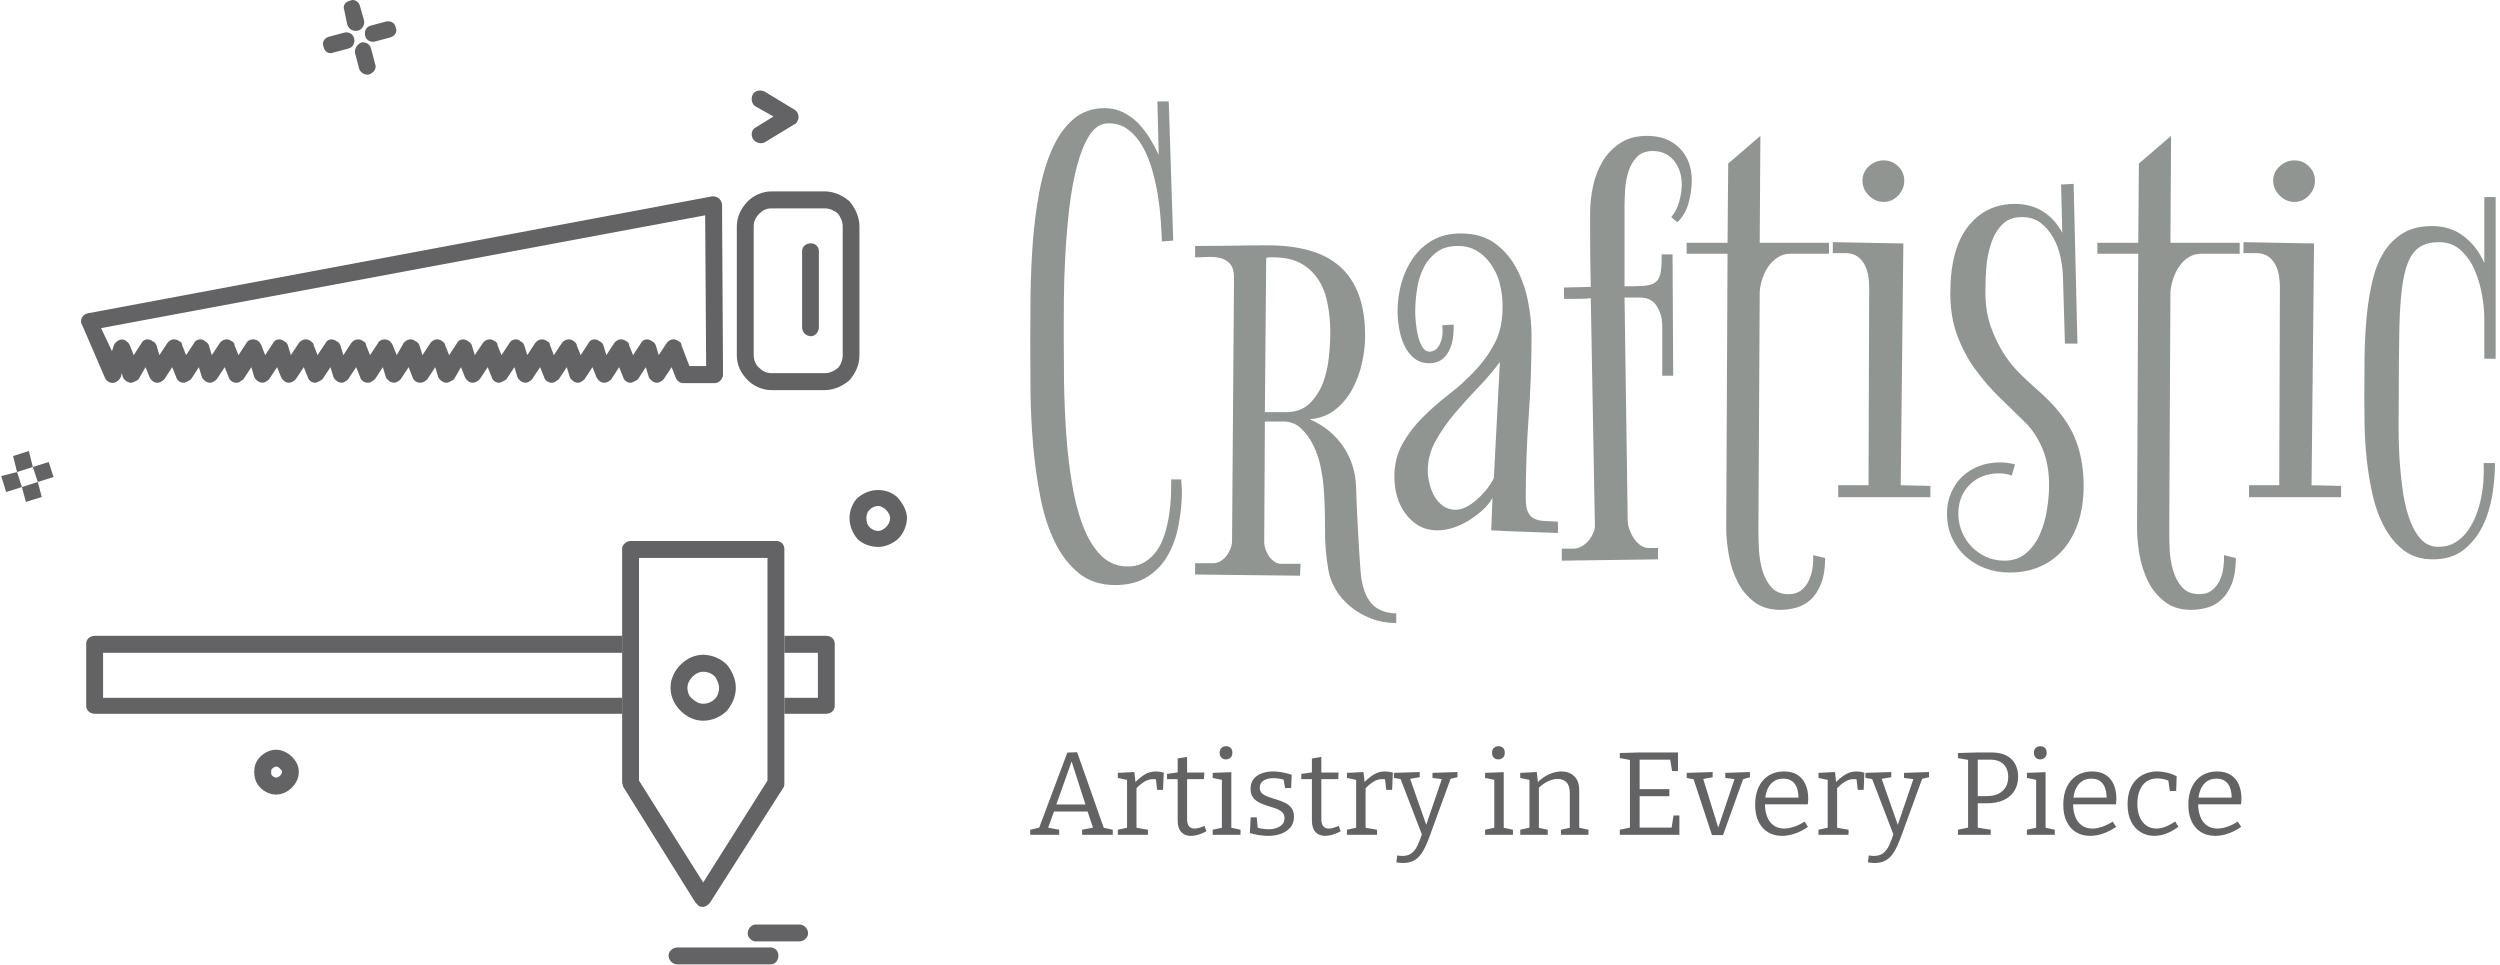 <svg xmlns="http://www.w3.org/2000/svg" version="1.1" xmlns:xlink="http://www.w3.org/1999/xlink" xmlns:svgjs="http://svgjs.dev/svgjs" width="1500" height="579" viewBox="0 0 1500 579"><g transform="matrix(1,0,0,1,-0.909,-0.171)"><svg viewBox="0 0 396 153" data-background-color="#ffffff" preserveAspectRatio="xMidYMid meet" height="579" width="1500" xmlns="http://www.w3.org/2000/svg" xmlns:xlink="http://www.w3.org/1999/xlink"><g id="tight-bounds" transform="matrix(1,0,0,1,0.24,0.045)"><svg viewBox="0 0 395.52 152.91" height="152.91" width="395.52"><g><svg viewBox="0 0 673.182 260.255" height="152.91" width="395.52"><g transform="matrix(1,0,0,1,277.662,27.371)"><svg viewBox="0 0 395.52 205.512" height="205.512" width="395.52"><g id="textblocktransform"><svg viewBox="0 0 395.52 205.512" height="205.512" width="395.52" id="textblock"><g><svg viewBox="0 0 395.52 140.761" height="140.761" width="395.52"><g transform="matrix(1,0,0,1,0,0)"><svg width="395.52" viewBox="1.76 -36.11 111.11 39.55" height="140.761" data-palette-color="#919591"><path d="M13.26-6.59L13.26-6.59Q13.26-5.35 13.02-4.06 12.79-2.78 12.23-1.76 11.67-0.73 10.68-0.09 9.69 0.56 8.2 0.56L8.2 0.56Q6.57 0.56 5.47-0.32 4.37-1.2 3.65-2.65 2.93-4.1 2.55-5.99 2.17-7.89 1.99-9.91 1.81-11.94 1.78-13.98 1.76-16.02 1.76-17.75L1.76-17.75Q1.76-19.43 1.78-21.41 1.81-23.39 1.95-25.38 2.1-27.37 2.44-29.21 2.78-31.05 3.41-32.47 4.03-33.89 5-34.74 5.98-35.6 7.4-35.6L7.4-35.6Q8.18-35.6 8.81-35.28 9.45-34.96 9.94-34.46 10.42-33.96 10.82-33.33 11.21-32.69 11.5-32.06L11.5-32.06 11.4-36.11 12.26-36.11 12.6-25.56 11.74-25.49Q11.72-26.12 11.66-27.04 11.6-27.95 11.44-28.96 11.28-29.96 11-30.93 10.72-31.91 10.28-32.69 9.84-33.47 9.2-33.96 8.57-34.45 7.69-34.45L7.69-34.45Q6.84-34.45 6.26-33.56 5.69-32.67 5.31-31.23 4.93-29.79 4.72-28.02 4.52-26.25 4.42-24.46 4.32-22.68 4.31-21.11 4.3-19.53 4.3-18.51L4.3-18.51Q4.3-16.87 4.32-14.92 4.35-12.96 4.48-11.01 4.61-9.06 4.91-7.23 5.2-5.4 5.74-3.98 6.27-2.56 7.1-1.71 7.93-0.85 9.16-0.85L9.16-0.85Q9.91-0.85 10.46-1.2 11.01-1.54 11.38-2.08 11.74-2.61 11.96-3.32 12.18-4.03 12.29-4.76 12.4-5.49 12.43-6.2 12.45-6.91 12.45-7.45L12.45-7.45 13.21-7.45Q13.21-7.23 13.23-7.01 13.26-6.79 13.26-6.59ZM20.8-1.05L20.8-1.05 22.26-1.05 22.21-0.15 14.26-0.24 14.26-1.1 15.65-1.1Q15.94-1.1 16.21-1.27 16.48-1.44 16.66-1.68 16.84-1.93 16.95-2.22 17.06-2.51 17.06-2.76L17.06-2.76 17.21-22.75Q17.21-23.44 16.93-23.77 16.65-24.1 16.22-24.22 15.79-24.34 15.27-24.32 14.74-24.29 14.26-24.29L14.26-24.29 14.26-25.15Q15.65-25.15 17-25.17 18.36-25.2 19.75-25.2L19.75-25.2Q21.51-25.2 22.89-24.82 24.27-24.44 25.22-23.61 26.17-22.78 26.66-21.47 27.15-20.17 27.15-18.31L27.15-18.31Q27.15-17.33 26.91-16.27 26.68-15.21 26.18-14.29 25.68-13.38 24.89-12.74 24.09-12.11 22.95-12.01L22.95-12.01Q24.53-11.33 25.46-9.99 26.39-8.64 26.46-6.96L26.46-6.96Q26.51-5.35 26.6-3.75 26.68-2.15 26.8-0.56L26.8-0.56Q26.85 0.15 27.01 0.73 27.17 1.32 27.48 1.76 27.78 2.2 28.28 2.44 28.78 2.69 29.51 2.71L29.51 2.71 29.51 3.44Q28.49 3.44 27.61 3.1 26.73 2.76 26.05 2.2 25.36 1.64 24.92 0.9 24.48 0.17 24.36-0.61L24.36-0.61Q24.09-2.15 24.11-3.74 24.12-5.32 24-6.91L24-6.91Q23.95-7.54 23.78-8.39 23.61-9.23 23.24-10 22.87-10.77 22.31-11.3 21.75-11.84 20.97-11.84L20.97-11.84 19.55-11.84 19.5-2.71Q19.5-2.44 19.6-2.15 19.7-1.86 19.87-1.61 20.04-1.37 20.29-1.21 20.53-1.05 20.8-1.05ZM19.55-12.55L21.12-12.55Q22.24-12.55 22.91-13.18 23.58-13.82 23.94-14.73 24.29-15.65 24.4-16.7 24.51-17.75 24.51-18.6L24.51-18.6Q24.51-19.7 24.31-20.74 24.12-21.78 23.63-22.56 23.14-23.34 22.3-23.82 21.46-24.29 20.16-24.29L20.16-24.29Q20.02-24.29 19.89-24.29 19.77-24.29 19.65-24.24L19.65-24.24 19.55-12.55ZM36.71-3.59L36.81-6.05Q36.52-5.54 36.03-5.1 35.54-4.66 34.98-4.32 34.42-3.98 33.81-3.78 33.2-3.59 32.66-3.59L32.66-3.59Q31.83-3.59 31.22-3.94 30.61-4.3 30.2-4.87 29.78-5.44 29.57-6.16 29.37-6.88 29.37-7.64L29.37-7.64Q29.37-9.06 29.98-10.14 30.59-11.23 31.49-12.13 32.39-13.04 33.47-13.87 34.54-14.7 35.44-15.65 36.35-16.6 36.96-17.75 37.57-18.9 37.57-20.46L37.57-20.46Q37.59-21.22 37.42-22.05 37.25-22.88 36.82-23.57 36.4-24.27 35.74-24.71 35.08-25.15 34.17-25.15L34.17-25.15Q33.2-25.15 32.58-24.68 31.95-24.22 31.59-23.5 31.22-22.78 31.09-21.89 30.95-21 30.95-20.14L30.95-20.14Q30.95-19.8 31-19.29 31.05-18.77 31.17-18.3 31.29-17.82 31.5-17.48 31.71-17.14 32.03-17.14L32.03-17.14Q32.37-17.14 32.58-17.36 32.78-17.58 32.89-17.88 33-18.19 33.02-18.53 33.03-18.87 33-19.14L33-19.14 33.86-19.19Q33.88-18.63 33.8-18.1 33.71-17.58 33.49-17.16 33.27-16.75 32.91-16.5 32.54-16.26 32.03-16.26L32.03-16.26Q31.32-16.26 30.84-16.66 30.37-17.07 30.1-17.66 29.83-18.26 29.72-18.95 29.61-19.63 29.61-20.19L29.61-20.19Q29.61-21.29 29.9-22.34 30.2-23.39 30.78-24.23 31.37-25.07 32.27-25.59 33.17-26.1 34.42-26.1L34.42-26.1Q35.98-26.1 37.01-25.34 38.03-24.58 38.64-23.43 39.25-22.27 39.51-20.91 39.77-19.56 39.77-18.36L39.77-18.36Q39.77-15.26 39.55-12.19 39.33-9.13 39.33-6.01L39.33-6.01Q39.33-5.32 39.5-4.97 39.67-4.61 39.99-4.47 40.3-4.32 40.75-4.3 41.21-4.27 41.77-4.25L41.77-4.25 41.77-3.39Q40.47-3.44 39.22-3.48 37.96-3.52 36.71-3.59L36.71-3.59ZM34-5.15L34-5.15Q34.35-5.15 34.75-5.33 35.15-5.52 35.54-5.85 35.93-6.18 36.29-6.6 36.64-7.03 36.91-7.54L36.91-7.54 37.37-16.36Q36.66-15.38 35.72-14.42 34.79-13.45 33.94-12.45 33.1-11.45 32.5-10.38 31.9-9.3 31.9-8.11L31.9-8.11Q31.9-7.67 32.03-7.14 32.15-6.62 32.4-6.18 32.66-5.74 33.06-5.44 33.47-5.15 34-5.15ZM42.23-21.14L42.23-21.14 42.23-22 44.26-22.05Q44.23-23.39 44.22-24.3 44.21-25.22 44.21-25.84 44.21-26.46 44.21-26.88 44.21-27.29 44.21-27.66L44.21-27.66Q44.21-28.64 44.43-29.68 44.65-30.71 45.16-31.57 45.67-32.42 46.5-32.96 47.33-33.5 48.53-33.5L48.53-33.5Q50.07-33.5 50.99-32.57 51.92-31.64 51.92-30.1L51.92-30.1Q51.92-29.74 51.86-29.3 51.8-28.86 51.68-28.42 51.56-27.98 51.34-27.6 51.12-27.22 50.82-26.95L50.82-26.95 50.36-27.34Q50.77-27.81 50.97-28.53 51.16-29.25 51.16-29.81L51.16-29.81Q51.16-30.32 51.02-30.77 50.87-31.23 50.6-31.58 50.33-31.93 49.92-32.14 49.5-32.35 48.97-32.35L48.97-32.35Q48.19-32.35 47.76-31.9 47.33-31.45 47.12-30.81 46.92-30.18 46.87-29.46 46.82-28.74 46.82-28.2L46.82-28.2 46.82-22.09 46.87-22.09Q47.75-22.09 48.3-22.13 48.85-22.17 49.15-22.39 49.46-22.61 49.55-23.1 49.65-23.58 49.63-24.51L49.63-24.51 50.46-24.51 50.51-15.31 49.68-15.31 49.68-19.09Q49.68-19.92 49.27-20.58 48.87-21.24 47.97-21.24L47.97-21.24 46.82-21.24 47.06-4.35Q47.06-4.05 47.18-3.69 47.31-3.32 47.51-3 47.72-2.69 48.01-2.47 48.31-2.25 48.67-2.25L48.67-2.25 49.36-2.25 49.36-1.39 42.06-1.29 42.06-2.2 42.91-2.2Q43.25-2.2 43.56-2.37 43.86-2.54 44.1-2.82 44.33-3.1 44.46-3.43 44.6-3.76 44.57-4.05L44.57-4.05 44.26-21.19Q43.82-21.14 43.3-21.14 42.79-21.14 42.23-21.14ZM57.12-33.5L57.07-25.39 62.32-25.39 62.32-24.56 59.37-24.56Q58.85-24.56 58.43-24.28 58-24 57.7-23.56 57.41-23.12 57.25-22.61 57.09-22.09 57.07-21.66L57.07-21.66 56.97-3.59Q56.97-2.98 57.01-2.15 57.05-1.32 57.27-0.56 57.49 0.2 57.95 0.72 58.41 1.25 59.27 1.25L59.27 1.25Q59.85 1.25 60.22 0.95 60.59 0.66 60.79 0.22 61-0.22 61.07-0.73 61.15-1.25 61.12-1.71L61.12-1.71 62.03-1.49Q62.03-0.32 61.72 0.45 61.42 1.22 60.94 1.66 60.46 2.1 59.85 2.27 59.24 2.44 58.63 2.44L58.63 2.44Q57.44 2.44 56.64 1.83 55.85 1.22 55.39 0.31 54.92-0.61 54.73-1.71 54.53-2.81 54.53-3.76L54.53-3.76 54.63-24.56 51.53-24.56 51.53-25.39 54.63-25.39 54.68-31.4 57.12-33.5ZM68.03-30.1L68.03-30.1Q68.03-29.47 67.57-28.98 67.1-28.49 66.47-28.49L66.47-28.49Q65.83-28.49 65.34-28.98 64.86-29.47 64.86-30.1L64.86-30.1Q64.86-30.74 65.34-31.19 65.83-31.64 66.47-31.64L66.47-31.64Q67.1-31.64 67.57-31.19 68.03-30.74 68.03-30.1ZM67.76-7.01L70.01-6.96 70.01-6.1 63.02-6.1 63.02-7.01 65.32-7.01 65.37-22Q65.37-22.44 65.3-22.89 65.22-23.34 65.03-23.72 64.83-24.1 64.5-24.34 64.17-24.58 63.66-24.61L63.66-24.61 62.61-24.61 62.61-25.44 67.96-25.34 67.76-7.01ZM80.87-29.86L81.16-17.75 80.21-17.75 80.06-22.85Q80.04-23.54 79.87-24.33 79.7-25.12 79.32-25.79 78.94-26.46 78.37-26.9 77.79-27.34 76.96-27.34L76.96-27.34Q76.01-27.34 75.46-26.78 74.91-26.22 74.62-25.37 74.33-24.51 74.25-23.52 74.18-22.53 74.18-21.7L74.18-21.7Q74.18-20.21 74.58-19.06 74.99-17.9 75.58-16.98 76.18-16.06 76.88-15.39 77.57-14.72 78.16-14.21L78.16-14.21Q79.11-13.38 79.78-12.55 80.45-11.72 80.86-10.84 81.26-9.96 81.44-9 81.63-8.03 81.63-6.96L81.63-6.96Q81.63-5.49 81.25-4.28 80.87-3.08 80.15-2.21 79.43-1.34 78.39-0.87 77.35-0.39 76.01-0.39L76.01-0.39Q75.03-0.39 74.18-0.71 73.32-1.03 72.68-1.61 72.03-2.2 71.65-3.02 71.27-3.83 71.27-4.86L71.27-4.86Q71.27-5.71 71.58-6.43 71.88-7.15 72.43-7.67 72.98-8.18 73.7-8.46 74.42-8.74 75.28-8.74L75.28-8.74Q75.86-8.74 76.43-8.59L76.43-8.59 76.18-7.74Q75.94-7.84 75.69-7.87 75.45-7.91 75.23-7.91L75.23-7.91Q73.86-7.91 73-7.06 72.13-6.2 72.13-4.86L72.13-4.86Q72.13-4.13 72.4-3.48 72.67-2.83 73.14-2.34 73.62-1.86 74.25-1.57 74.89-1.29 75.62-1.29L75.62-1.29Q76.62-1.29 77.28-1.87 77.94-2.44 78.32-3.31 78.7-4.17 78.85-5.16 79.01-6.15 79.01-7.01L79.01-7.01Q79.01-8.62 78.49-9.83 77.96-11.04 77.18-11.79L77.18-11.79Q76.21-12.74 75.19-13.73 74.18-14.72 73.36-15.87 72.54-17.02 72.03-18.41 71.52-19.8 71.52-21.56L71.52-21.56Q71.52-24.9 72.86-26.62 74.2-28.34 76.43-28.34L76.43-28.34Q77.62-28.34 78.54-27.77 79.45-27.2 80.01-26.15L80.01-26.15 79.92-29.81 80.87-29.86ZM88.26-33.5L88.21-25.39 93.46-25.39 93.46-24.56 90.51-24.56Q90-24.56 89.57-24.28 89.14-24 88.85-23.56 88.56-23.12 88.4-22.61 88.24-22.09 88.21-21.66L88.21-21.66 88.12-3.59Q88.12-2.98 88.15-2.15 88.19-1.32 88.41-0.56 88.63 0.2 89.09 0.72 89.56 1.25 90.41 1.25L90.41 1.25Q91 1.25 91.36 0.95 91.73 0.66 91.94 0.22 92.15-0.22 92.22-0.73 92.29-1.25 92.27-1.71L92.27-1.71 93.17-1.49Q93.17-0.32 92.87 0.45 92.56 1.22 92.08 1.66 91.61 2.1 91 2.27 90.39 2.44 89.78 2.44L89.78 2.44Q88.58 2.44 87.79 1.83 86.99 1.22 86.53 0.31 86.07-0.61 85.87-1.71 85.68-2.81 85.68-3.76L85.68-3.76 85.77-24.56 82.67-24.56 82.67-25.39 85.77-25.39 85.82-31.4 88.26-33.5ZM99.17-30.1L99.17-30.1Q99.17-29.47 98.71-28.98 98.25-28.49 97.61-28.49L97.61-28.49Q96.98-28.49 96.49-28.98 96-29.47 96-30.1L96-30.1Q96-30.74 96.49-31.19 96.98-31.64 97.61-31.64L97.61-31.64Q98.25-31.64 98.71-31.19 99.17-30.74 99.17-30.1ZM98.91-7.01L101.15-6.96 101.15-6.1 94.17-6.1 94.17-7.01 96.46-7.01 96.51-22Q96.51-22.44 96.44-22.89 96.37-23.34 96.17-23.72 95.98-24.1 95.65-24.34 95.32-24.58 94.8-24.61L94.8-24.61 93.75-24.61 93.75-25.44 99.1-25.34 98.91-7.01ZM112.87-28.86L112.87-16.6 112.01-16.6 112.01-19.65Q112.01-20.41 111.84-21.41 111.67-22.41 111.28-23.32 110.89-24.22 110.22-24.83 109.55-25.44 108.57-25.44L108.57-25.44Q107.42-25.44 106.8-24.82 106.18-24.19 105.9-22.77 105.62-21.34 105.57-18.98 105.52-16.63 105.52-13.16L105.52-13.16Q105.52-12.6 105.51-11.58 105.5-10.57 105.56-9.38 105.62-8.18 105.78-6.93 105.93-5.69 106.26-4.66 106.59-3.64 107.14-2.99 107.69-2.34 108.52-2.34L108.52-2.34Q109.25-2.34 109.8-2.67 110.35-3 110.74-3.54 111.13-4.08 111.39-4.75 111.65-5.42 111.78-6.13 111.92-6.84 111.95-7.51 111.99-8.18 111.96-8.69L111.96-8.69 112.82-8.69Q112.82-7.52 112.61-6.24 112.4-4.96 111.87-3.88 111.33-2.81 110.43-2.1 109.52-1.39 108.11-1.39L108.11-1.39Q106.81-1.39 105.92-2.06 105.03-2.73 104.45-3.81 103.86-4.88 103.55-6.23 103.25-7.57 103.1-8.91 102.96-10.25 102.93-11.47 102.91-12.7 102.91-13.5L102.91-13.5Q102.91-15.19 102.93-16.82 102.96-18.46 103.1-19.91 103.25-21.36 103.55-22.61 103.86-23.85 104.43-24.74 105.01-25.63 105.89-26.15 106.76-26.66 108.06-26.66L108.06-26.66Q109.45-26.66 110.46-25.88 111.48-25.1 112.01-23.85L112.01-23.85 112.01-28.86 112.87-28.86Z" opacity="1" transform="matrix(1,0,0,1,0,0)" fill="#919591" class="wordmark-text-0" data-fill-palette-color="primary" id="text-0"></path></svg></g></svg></g><g transform="matrix(1,0,0,1,0,173.991)"><svg viewBox="0 0 326.897 31.521" height="31.521" width="326.897"><g transform="matrix(1,0,0,1,0,0)"><svg width="326.897" viewBox="0.2 -37.55 513.3 49.5" height="31.521" data-palette-color="#636365"><path d="M20.1-35L31.65-2.2 30.5-3.2 35.2-2.15 35.2 0 22.2 0 22.2-2.15 27.4-3.15 27-2.45 24.35-10.45 25.1-9.85 9.8-9.85 10.5-10.45 7.65-2.55 7.4-3.1 12.5-2.15 12.5 0 0.2 0 0.2-2.15 4.8-3.2 3.75-2.3 15.95-34.85 20.1-35ZM18.25-32.45L11.05-12.2 10.65-12.85 24.3-12.85 23.85-12.15 17.3-32.5 18.25-32.45ZM50.1 0L37.35 0 37.35-2.15 41.75-3.1 41.25-2.35 41.25-23.9 41.8-23.15 37.35-24.1 37.35-26.25 44.35-26.6 44.9-21.7 44.35-21.9Q46.6-24.25 48.75-25.55 50.9-26.85 53.45-26.85L53.45-26.85Q55.05-26.85 56.8-26.35L56.8-26.35 56.5-19.05 54-19.05 53.4-24.3 53.85-23.4Q53.5-23.5 53.1-23.55 52.7-23.6 52.3-23.6L52.3-23.6Q50.3-23.6 48.42-22.4 46.55-21.2 44.85-19.3L44.85-19.3 45.25-20.5 45.25-2.35 44.65-3.1 50.1-2.15 50.1 0ZM68.3 0.45L68.3 0.45Q65.7 0.45 64.2-1.18 62.7-2.8 62.7-6.1L62.7-6.1 62.7-24.25 63.35-23.6 58.2-23.6 58.2-25.8 63.4-26.55 62.7-25.75 62.7-32.35 66.7-33 66.7-25.75 66.15-26.4 74-26.4 73.85-23.6 66.15-23.6 66.7-24.25 66.7-6.65Q66.7-4.55 67.52-3.6 68.35-2.65 69.85-2.65L69.85-2.65Q70.75-2.65 71.8-2.95 72.85-3.25 74.05-3.8L74.05-3.8 74.9-1.5Q71.35 0.45 68.3 0.45ZM85.44-26.55L85.44-2.55 84.99-3.1 89.34-2.15 89.34 0 77.54 0 77.54-2.15 81.89-3.1 81.44-2.55 81.44-23.65 81.84-23.2 77.54-24.1 77.54-26.25 85.44-26.55ZM83.14-31.95L83.14-31.95Q81.99-31.95 81.24-32.7 80.49-33.45 80.49-34.75L80.49-34.75Q80.49-36.1 81.27-36.83 82.04-37.55 83.19-37.55L83.19-37.55Q84.39-37.55 85.14-36.85 85.89-36.15 85.89-34.75L85.89-34.75Q85.89-33.4 85.09-32.68 84.29-31.95 83.14-31.95ZM97.49-20L97.49-20Q97.49-18.4 98.54-17.5 99.59-16.6 101.24-16.03 102.89-15.45 104.74-14.9 106.59-14.35 108.24-13.55 109.89-12.75 110.94-11.35 111.99-9.95 111.99-7.65L111.99-7.65Q111.99-5 110.54-3.2 109.09-1.4 106.62-0.48 104.14 0.45 101.09 0.45L101.09 0.45Q99.24 0.45 97.29 0.15 95.34-0.15 93.29-0.7L93.29-0.7 93.64-7.4 96.19-7.4 96.69-2.5 96.24-3.05Q97.39-2.75 98.74-2.55 100.09-2.35 101.24-2.35L101.24-2.35Q103.04-2.35 104.57-2.88 106.09-3.4 107.04-4.42 107.99-5.45 107.99-7L107.99-7Q107.99-8.65 106.97-9.6 105.94-10.55 104.29-11.15 102.64-11.75 100.82-12.28 98.99-12.8 97.34-13.63 95.69-14.45 94.64-15.8 93.59-17.15 93.59-19.5L93.59-19.5Q93.59-22.05 94.92-23.68 96.24-25.3 98.42-26.08 100.59-26.85 103.09-26.85L103.09-26.85Q104.79-26.85 106.84-26.5 108.89-26.15 111.04-25.45L111.04-25.45 110.79-19.8 108.24-19.8 107.49-23.95 108.09-23.25Q105.49-24 103.19-24L103.19-24Q100.74-24 99.12-22.98 97.49-21.95 97.49-20ZM125.19 0.45L125.19 0.45Q122.59 0.45 121.09-1.18 119.59-2.8 119.59-6.1L119.59-6.1 119.59-24.25 120.24-23.6 115.09-23.6 115.09-25.8 120.29-26.55 119.59-25.75 119.59-32.35 123.59-33 123.59-25.75 123.04-26.4 130.89-26.4 130.74-23.6 123.04-23.6 123.59-24.25 123.59-6.65Q123.59-4.55 124.41-3.6 125.24-2.65 126.74-2.65L126.74-2.65Q127.64-2.65 128.69-2.95 129.74-3.25 130.94-3.8L130.94-3.8 131.79-1.5Q128.24 0.45 125.19 0.45ZM147.19 0L134.44 0 134.44-2.15 138.84-3.1 138.34-2.35 138.34-23.9 138.89-23.15 134.44-24.1 134.44-26.25 141.44-26.6 141.99-21.7 141.44-21.9Q143.69-24.25 145.84-25.55 147.99-26.85 150.54-26.85L150.54-26.85Q152.14-26.85 153.89-26.35L153.89-26.35 153.59-19.05 151.09-19.05 150.49-24.3 150.94-23.4Q150.59-23.5 150.19-23.55 149.79-23.6 149.39-23.6L149.39-23.6Q147.39-23.6 145.51-22.4 143.64-21.2 141.94-19.3L141.94-19.3 142.34-20.5 142.34-2.35 141.74-3.1 147.19-2.15 147.19 0ZM155.38 11.7L155.38 11.7 155.73 8.75Q156.33 8.85 156.86 8.9 157.38 8.95 157.83 8.95L157.83 8.95Q160.28 8.95 161.81 7.83 163.33 6.7 164.38 4.45 165.43 2.2 166.53-1.15L166.53-1.15 166.38 0.35 157.03-24 157.58-23.55 154.33-24.1 154.33-26.25 165.28-26.6 165.28-24.4 160.78-23.65 161.08-24.1 168.53-2.85 167.63-3.05 174.78-24 175.08-23.55 170.68-24.1 170.68-26.25 181.28-26.6 181.28-24.4 177.78-23.6 178.48-24.05 169.68 0.1Q168.78 2.6 167.81 4.75 166.83 6.9 165.58 8.53 164.33 10.15 162.53 11.05 160.73 11.95 158.18 11.95L158.18 11.95Q157.03 11.95 155.38 11.7ZM200.88-26.55L200.88-2.55 200.43-3.1 204.78-2.15 204.78 0 192.98 0 192.98-2.15 197.33-3.1 196.88-2.55 196.88-23.65 197.28-23.2 192.98-24.1 192.98-26.25 200.88-26.55ZM198.58-31.95L198.58-31.95Q197.43-31.95 196.68-32.7 195.93-33.45 195.93-34.75L195.93-34.75Q195.93-36.1 196.7-36.83 197.48-37.55 198.63-37.55L198.63-37.55Q199.83-37.55 200.58-36.85 201.33-36.15 201.33-34.75L201.33-34.75Q201.33-33.4 200.53-32.68 199.73-31.95 198.58-31.95ZM219.53 0L207.88 0 207.88-2.15 212.38-3.15 211.78-2.4 211.78-23.9 212.38-23.15 207.88-24.1 207.88-26.25 214.88-26.6 215.43-21.7 214.88-21.9Q217.38-24.45 220.1-25.65 222.83-26.85 225.28-26.85L225.28-26.85Q228.58-26.85 230.75-24.83 232.93-22.8 232.88-18.55L232.88-18.55 232.88-2.4 232.38-3.1 236.78-2.15 236.78 0 225.13 0 225.13-2.15 229.48-3.1 228.88-2.35 228.88-17.7Q228.88-20.8 227.48-22.25 226.08-23.7 223.73-23.7L223.73-23.7Q221.88-23.7 219.7-22.7 217.53-21.7 215.43-19.6L215.43-19.6 215.78-20.4 215.78-2.35 215.28-3.05 219.53-2.15 219.53 0ZM271.92-2.3L272.82-8.2 275.32-8.2 275.32 0 250.07 0 250.07-2.15 255.02-3.2 254.37-2.3 254.37-32.5 255.02-31.6 250.07-32.5 250.07-34.65 258.42-34.9 274.72-34.9 274.72-27 272.22-27 271.32-32.5 272.17-31.85 257.72-31.85 258.47-32.6 258.47-18.6 257.72-19.35 271.07-19.35 271.07-16.35 257.72-16.35 258.47-17.2 258.47-2.3 257.72-3.05 272.82-3.05 271.92-2.3ZM294.77-24.1L294.77-26.25 305.22-26.6 305.22-24.4 301.82-23.4 302.52-24.15 293.82 0.1 289.12 0.1 281.17-24.05 281.87-23.4 278.42-24.1 278.42-26.25 289.42-26.6 289.42-24.4 284.87-23.55 285.27-24.15 291.97-2.45 291.57-2.45 298.82-24 299.12-23.55 294.77-24.1ZM318.82 0.45L318.82 0.45Q315.47 0.45 312.89-1.07 310.32-2.6 308.87-5.55 307.42-8.5 307.42-12.75L307.42-12.75Q307.42-17.1 308.92-20.25 310.42-23.4 313.17-25.13 315.92-26.85 319.62-26.85L319.62-26.85Q323.12-26.85 325.39-25.38 327.67-23.9 328.79-21.3 329.92-18.7 329.92-15.35L329.92-15.35Q329.92-14.8 329.87-14.25 329.82-13.7 329.72-12.9L329.72-12.9 310.47-12.9 310.47-15.75 326.22-15.75 325.77-15.45Q325.82-17.7 325.22-19.6 324.62-21.5 323.17-22.65 321.72-23.8 319.32-23.8L319.32-23.8Q316.77-23.8 315.02-22.45 313.27-21.1 312.42-18.75 311.57-16.4 311.57-13.3L311.57-13.3Q311.57-10 312.52-7.63 313.47-5.25 315.29-3.95 317.12-2.65 319.77-2.65L319.77-2.65Q321.62-2.65 323.82-3.38 326.02-4.1 328.37-5.6L328.37-5.6 329.82-3.35Q327.02-1.45 324.22-0.5 321.42 0.45 318.82 0.45ZM347.01 0L334.26 0 334.26-2.15 338.66-3.1 338.16-2.35 338.16-23.9 338.71-23.15 334.26-24.1 334.26-26.25 341.26-26.6 341.81-21.7 341.26-21.9Q343.51-24.25 345.66-25.55 347.81-26.85 350.36-26.85L350.36-26.85Q351.96-26.85 353.71-26.35L353.71-26.35 353.41-19.05 350.91-19.05 350.31-24.3 350.76-23.4Q350.41-23.5 350.01-23.55 349.61-23.6 349.21-23.6L349.21-23.6Q347.21-23.6 345.34-22.4 343.46-21.2 341.76-19.3L341.76-19.3 342.16-20.5 342.16-2.35 341.56-3.1 347.01-2.15 347.01 0ZM355.21 11.7L355.21 11.7 355.56 8.75Q356.16 8.85 356.69 8.9 357.21 8.95 357.66 8.95L357.66 8.95Q360.11 8.95 361.64 7.83 363.16 6.7 364.21 4.45 365.26 2.2 366.36-1.15L366.36-1.15 366.21 0.35 356.86-24 357.41-23.55 354.16-24.1 354.16-26.25 365.11-26.6 365.11-24.4 360.61-23.65 360.91-24.1 368.36-2.85 367.46-3.05 374.61-24 374.91-23.55 370.51-24.1 370.51-26.25 381.11-26.6 381.11-24.4 377.61-23.6 378.31-24.05 369.51 0.1Q368.61 2.6 367.64 4.75 366.66 6.9 365.41 8.53 364.16 10.15 362.36 11.05 360.56 11.95 358.01 11.95L358.01 11.95Q356.86 11.95 355.21 11.7ZM405.51-13.35L405.51-13.35 400.86-13.35 401.76-14.1 401.76-2.3 401.06-3.15 407.26-2.15 407.26 0 393.36 0 393.36-2.15 398.41-3.2 397.66-2.3 397.66-32.55 398.51-31.6 393.36-32.5 393.36-34.65 401.86-34.9 407.51-34.9Q411.36-34.9 413.86-33.6 416.36-32.3 417.61-30 418.86-27.7 418.86-24.65L418.86-24.65Q418.86-21.3 417.36-18.75 415.86-16.2 412.88-14.78 409.91-13.35 405.51-13.35ZM406.91-31.85L406.91-31.85 401.01-31.85 401.76-32.6 401.76-15.65 400.86-16.4 405.51-16.4Q409.91-16.4 412.28-18.6 414.66-20.8 414.66-24.55L414.66-24.55Q414.66-27.95 412.68-29.9 410.71-31.85 406.91-31.85ZM430.5-26.55L430.5-2.55 430.05-3.1 434.4-2.15 434.4 0 422.6 0 422.6-2.15 426.95-3.1 426.5-2.55 426.5-23.65 426.9-23.2 422.6-24.1 422.6-26.25 430.5-26.55ZM428.2-31.95L428.2-31.95Q427.05-31.95 426.3-32.7 425.55-33.45 425.55-34.75L425.55-34.75Q425.55-36.1 426.33-36.83 427.1-37.55 428.25-37.55L428.25-37.55Q429.45-37.55 430.2-36.85 430.95-36.15 430.95-34.75L430.95-34.75Q430.95-33.4 430.15-32.68 429.35-31.95 428.2-31.95ZM449.4 0.45L449.4 0.45Q446.05 0.45 443.48-1.07 440.9-2.6 439.45-5.55 438-8.5 438-12.75L438-12.75Q438-17.1 439.5-20.25 441-23.4 443.75-25.13 446.5-26.85 450.2-26.85L450.2-26.85Q453.7-26.85 455.98-25.38 458.25-23.9 459.38-21.3 460.5-18.7 460.5-15.35L460.5-15.35Q460.5-14.8 460.45-14.25 460.4-13.7 460.3-12.9L460.3-12.9 441.05-12.9 441.05-15.75 456.8-15.75 456.35-15.45Q456.4-17.7 455.8-19.6 455.2-21.5 453.75-22.65 452.3-23.8 449.9-23.8L449.9-23.8Q447.35-23.8 445.6-22.45 443.85-21.1 443-18.75 442.15-16.4 442.15-13.3L442.15-13.3Q442.15-10 443.1-7.63 444.05-5.25 445.88-3.95 447.7-2.65 450.35-2.65L450.35-2.65Q452.2-2.65 454.4-3.38 456.6-4.1 458.95-5.6L458.95-5.6 460.4-3.35Q457.6-1.45 454.8-0.5 452 0.45 449.4 0.45ZM476.55 0.45L476.55 0.45Q473.35 0.45 470.77-1.13 468.2-2.7 466.72-5.7 465.25-8.7 465.25-12.9L465.25-12.9Q465.25-16.55 466.27-19.18 467.3-21.8 469.05-23.5 470.8-25.2 473.07-26.03 475.35-26.85 477.8-26.85L477.8-26.85Q479.8-26.85 482.07-26.3 484.35-25.75 486.05-24.8L486.05-24.8 485.85-18.55 483.15-18.55 482.5-23.25 482.9-22.8Q481.65-23.4 480.25-23.65 478.85-23.9 477.75-23.9L477.75-23.9Q475.15-23.9 473.27-22.58 471.4-21.25 470.4-18.85 469.4-16.45 469.4-13.15L469.4-13.15Q469.4-9.75 470.45-7.4 471.5-5.05 473.32-3.85 475.15-2.65 477.45-2.65L477.45-2.65Q479.25-2.65 481.25-3.4 483.25-4.15 485.4-5.65L485.4-5.65 486.8-3.45Q484.2-1.45 481.6-0.5 479 0.45 476.55 0.45ZM502.4 0.45L502.4 0.45Q499.05 0.45 496.47-1.07 493.9-2.6 492.45-5.55 491-8.5 491-12.75L491-12.75Q491-17.1 492.5-20.25 494-23.4 496.75-25.13 499.5-26.85 503.2-26.85L503.2-26.85Q506.7-26.85 508.97-25.38 511.25-23.9 512.37-21.3 513.5-18.7 513.5-15.35L513.5-15.35Q513.5-14.8 513.45-14.25 513.4-13.7 513.3-12.9L513.3-12.9 494.05-12.9 494.05-15.75 509.8-15.75 509.35-15.45Q509.4-17.7 508.8-19.6 508.2-21.5 506.75-22.65 505.3-23.8 502.9-23.8L502.9-23.8Q500.35-23.8 498.6-22.45 496.85-21.1 496-18.75 495.15-16.4 495.15-13.3L495.15-13.3Q495.15-10 496.1-7.63 497.05-5.25 498.87-3.95 500.7-2.65 503.35-2.65L503.35-2.65Q505.2-2.65 507.4-3.38 509.6-4.1 511.95-5.6L511.95-5.6 513.4-3.35Q510.6-1.45 507.8-0.5 505 0.45 502.4 0.45Z" opacity="1" transform="matrix(1,0,0,1,0,0)" fill="#636365" class="slogan-text-1" data-fill-palette-color="secondary" id="text-1"></path></svg></g></svg></g></svg></g></svg></g><g><svg viewBox="0 0 244.431 260.255" height="260.255" width="244.431"><g><svg xmlns="http://www.w3.org/2000/svg" xmlns:xlink="http://www.w3.org/1999/xlink" version="1.1" x="0" y="0" viewBox="15.565 0 480.87 511.999" style="enable-background:new 0 0 512 512;" xml:space="preserve" height="260.255" width="244.431" class="icon-icon-0" data-fill-palette-color="accent" id="icon-0"><g fill="#636365" data-fill-palette-color="accent"><g fill="#636365" data-fill-palette-color="accent"><g fill="#636365" data-fill-palette-color="accent"><g fill="#636365" data-fill-palette-color="accent"><path d="M481.159 281.863C482.737 281.863 484.319 280.81 485.372 279.754 486.424 278.701 487.482 277.125 487.482 274.957 487.482 273.373 486.423 271.797 485.372 270.738 484.319 269.629 482.737 268.633 481.159 268.633 479.106 268.633 477.527 269.629 476.476 270.738 475.418 271.797 474.892 273.373 474.892 274.957 474.892 277.125 475.418 278.701 476.476 279.754 477.527 280.811 479.106 281.863 481.159 281.863M491.695 264.355C494.331 267.519 496.435 271.269 496.435 274.957 496.435 279.227 494.331 283.504 491.695 286.141 488.534 288.77 484.845 290.352 481.159 290.352 477.003 290.352 472.783 288.77 470.152 286.141 467.517 282.914 465.933 279.227 465.933 274.957 465.933 271.269 467.517 266.992 470.152 264.355 473.314 261.726 477.003 260.144 481.159 260.144 485.372 260.145 489.061 261.727 491.695 264.355" fill="#636365" data-fill-palette-color="accent"></path><path d="M449.664 133.395V173.734C449.664 176.371 447.611 178.474 445.506 178.474A4.72 4.72 0 0 1 440.763 173.734V133.395C440.763 130.766 442.872 129.182 445.506 129.182 447.611 129.182 449.664 130.766 449.664 133.395" fill="#636365" data-fill-palette-color="accent"></path><path d="M458.09 341.756V374.652C458.09 377.289 455.986 378.927 453.352 378.927H431.341V370.437H449.139V346.55H431.341V337.534H453.352C455.986 337.535 458.09 339.119 458.09 341.756" fill="#636365" data-fill-palette-color="accent"></path><path d="M439.185 490.804A4.72 4.72 0 0 1 443.925 495.544C443.925 497.655 441.821 499.757 439.185 499.757H416.117C414.013 499.757 411.903 497.655 411.903 495.544 411.903 492.909 414.013 490.804 416.117 490.804z" fill="#636365" data-fill-palette-color="accent"></path><path d="M423.96 502.983C426.596 502.983 428.18 505.087 428.18 507.196 428.18 509.831 426.596 511.999 423.96 511.999H374.61C372.031 511.999 369.87 509.831 369.87 507.196 369.87 505.087 372.031 502.983 374.61 502.983z" fill="#636365" data-fill-palette-color="accent"></path><path d="M436.55 58.114C438.658 59.165 439.71 62.384 438.127 64.493 438.127 65.02 437.601 65.546 436.55 66.071L420.799 75.62C418.695 76.671 415.591 75.62 414.539 73.509 413.48 71.4 414.013 68.708 416.116 67.655L425.543 61.858 416.116 56.53C414.012 55.477 413.48 52.317 414.539 50.149 415.591 48.045 418.695 47.514 420.799 48.571z" fill="#636365" data-fill-palette-color="accent"></path><path d="M462.311 188.549V120.167C462.311 117.474 461.252 115.37 459.674 113.261 457.564 111.677 455.455 110.626 452.826 110.626H424.486C421.856 110.626 419.746 111.677 418.226 113.261 416.116 115.37 415.064 117.474 415.064 120.167V188.549C415.064 191.178 416.116 193.871 418.226 195.455 419.746 197.033 421.856 198.09 424.486 198.09H452.826C455.455 198.09 457.563 197.033 459.674 195.455 461.252 193.871 462.311 191.178 462.311 188.549M471.205 120.167V188.549C471.205 193.871 469.096 198.09 465.934 201.836 462.311 204.996 457.564 207.106 452.827 207.106H424.487C419.747 207.106 415.065 204.997 411.903 201.836 408.216 198.09 406.107 193.871 406.107 188.549V120.167C406.107 115.37 408.216 110.626 411.903 106.88 415.065 103.72 419.747 101.61 424.487 101.61H452.827C457.564 101.61 462.311 103.719 465.934 106.88 469.096 110.625 471.205 115.37 471.205 120.167" fill="#636365" data-fill-palette-color="accent"></path><path d="M394.574 370.965C395.626 369.914 396.678 367.746 396.678 365.11 396.678 363.006 395.626 360.897 394.574 359.255 392.989 357.677 390.886 356.626 388.251 356.626 386.143 356.626 384.095 357.677 382.512 359.255 380.933 360.898 379.882 363.007 379.882 365.11 379.882 367.747 380.933 369.915 382.512 370.965 384.095 372.547 386.143 373.6 388.251 373.6 390.886 373.6 392.989 372.547 394.574 370.965M405.579 365.109C405.579 369.914 403.47 374.125 400.896 377.289 397.736 380.504 392.989 382.615 388.25 382.615 383.567 382.615 379.349 380.504 376.187 377.289 373.032 374.125 370.92 369.914 370.92 365.109 370.92 360.371 373.031 356.093 376.187 352.933 379.348 349.714 383.567 347.609 388.25 347.609 392.988 347.609 397.735 349.714 400.896 352.933 403.47 356.094 405.579 360.371 405.579 365.109" fill="#636365" data-fill-palette-color="accent"></path><path d="M422.383 414.402V296.207H354.177V414.402L388.251 468.497zM431.341 378.928V415.518C431.341 416.512 431.341 417.627 430.809 418.153L391.939 479.097C390.362 481.199 387.725 482.316 385.616 480.675A38 38 0 0 0 384.095 479.097L345.749 417.627C345.749 417.094 345.224 415.988 345.224 415.518V291.404C345.224 289.3 347.329 287.191 349.964 287.191H427.12C429.758 287.191 431.341 289.3 431.341 291.404z" fill="#636365" data-fill-palette-color="accent"></path><path d="M208.756 18.887C208.231 16.778 209.282 14.086 211.918 13.559L219.761 11.455C222.397 10.924 224.507 11.982 225.033 14.674 226.084 16.778 224.507 19.414 221.87 19.94L214.026 22.049C211.918 22.575 209.282 21.524 208.756 18.887" fill="#636365" data-fill-palette-color="accent"></path><path d="M214.027 33.758C215.08 36.395 213.501 38.498 210.866 39.555 208.756 40.082 206.12 38.498 205.595 36.395L203.485 28.43C202.96 25.793 204.543 23.627 206.647 22.575 209.282 22.05 211.393 23.628 211.918 25.794z" fill="#636365" data-fill-palette-color="accent"></path><path d="M208.23 10.924C208.755 13.033 207.178 15.727 205.068 16.252 202.433 16.777 200.329 15.727 199.272 13.033L197.751 5.601C196.699 2.964 198.277 0.855 200.855 0.33 202.96-0.723 205.595 0.855 206.121 3.492z" fill="#636365" data-fill-palette-color="accent"></path><path d="M199.797 25.793L191.953 27.904C189.317 28.955 187.214 27.377 186.688 24.742 185.63 22.574 187.214 19.939 189.85 19.414L197.751 17.309C199.797 16.778 202.433 17.836 202.96 20.465 203.485 22.575 202.433 25.268 199.797 25.793" fill="#636365" data-fill-palette-color="accent"></path><path d="M164.672 409.664C164.672 409.137 164.146 408.613 163.62 408.086 163.094 407.553 162.568 406.969 161.511 406.969 160.985 406.969 159.933 407.553 159.407 408.086 158.882 408.613 158.882 409.137 158.882 409.664 158.882 410.715 158.882 411.242 159.407 411.773 159.933 412.298 160.985 412.824 161.511 412.824 162.568 412.824 163.094 412.299 163.62 411.773 164.146 411.242 164.672 410.715 164.672 409.664M169.886 401.699C171.99 403.808 173.574 406.445 173.574 409.664 173.574 413.352 171.99 415.988 169.886 418.152 167.776 420.257 164.672 421.84 161.511 421.84 158.349 421.84 155.188 420.258 153.141 418.152 150.974 415.988 149.922 413.351 149.922 409.664 149.922 406.445 150.974 403.809 153.141 401.699 155.188 399.594 158.349 398.011 161.511 398.011 164.672 398.012 167.776 399.594 169.886 401.699" fill="#636365" data-fill-palette-color="accent"></path><path d="M60.701 341.756C60.701 339.119 62.811 337.535 65.447 337.535H345.224V346.551H69.66V370.438H345.224V378.928H65.446C62.81 378.928 60.7 377.289 60.7 374.653z" fill="#636365" data-fill-palette-color="accent"></path><path d="M187.74 182.162C188.792 180.058 191.428 179.533 193.537 181.109 194.59 181.636 195.115 182.162 195.641 183.277L197.224 188.548 201.38 182.161C202.959 180.057 205.594 179.532 207.703 181.108 208.755 181.635 209.281 182.161 209.281 183.276L211.391 188.547 215.604 182.16C216.598 180.056 219.76 179.531 221.87 181.107 222.396 181.634 222.922 182.16 223.448 183.275L225.558 188.546 229.189 182.159C230.829 180.055 233.402 179.53 235.511 181.106 236.563 181.633 237.089 182.159 237.615 183.274L239.198 188.545 243.412 182.158C244.933 180.054 247.568 179.529 249.678 181.105 250.203 181.632 251.256 182.158 251.256 183.273L253.366 188.544 257.579 182.157C258.638 180.053 261.21 179.528 263.32 181.104 264.371 181.631 264.898 182.157 265.424 183.272L267.007 188.543 271.22 182.156C272.804 180.052 275.434 179.527 277.543 181.103 278.538 181.63 279.064 182.156 279.064 183.271L281.173 188.542 285.386 182.155C286.444 180.051 289.606 179.526 291.126 181.102 292.179 181.629 292.761 182.155 293.23 183.27L294.871 188.541 299.027 182.154C300.61 180.05 303.241 179.525 305.349 181.101 306.401 181.628 306.933 182.154 306.933 183.269L308.98 188.54 313.195 182.153C314.777 180.049 317.413 179.524 319.516 181.1 320.041 181.627 321.101 182.153 321.101 183.268L323.205 188.539 327.361 182.152C328.418 180.048 331.048 179.523 333.159 181.099 334.21 181.626 334.741 182.152 335.268 183.267L336.845 188.538 341.001 182.151C342.585 180.047 345.22 179.522 347.325 181.098 348.376 181.625 348.907 182.151 348.907 183.266L351.011 188.537 355.231 182.15C356.282 180.046 358.854 179.521 360.964 181.097 362.017 181.624 362.548 182.15 363.074 183.265L364.651 188.536 368.865 182.149C370.391 180.045 373.028 179.52 375.132 181.096 376.184 181.623 376.715 182.149 376.715 183.264L380.928 194.327H389.824L389.298 114.3 68.603 174.19 74.395 186.424 75.39 183.264C76.448 181.096 79.078 179.52 81.187 180.573 82.239 181.096 83.297 182.149 83.823 183.264L85.932 188.535 90.088 182.148C91.14 180.044 93.776 179.519 95.88 181.095 96.938 181.622 97.463 182.148 97.989 183.263L99.567 188.534 103.787 182.147C105.308 180.043 107.943 179.518 110.047 181.094 111.104 181.621 111.63 182.147 111.63 183.262L113.74 188.533 117.953 182.146C119.005 180.042 122.109 179.517 123.687 181.093 124.745 181.62 125.27 182.146 125.797 183.261L127.375 188.532 131.594 182.145C133.172 180.041 135.808 179.516 137.854 181.092 138.912 181.619 139.438 182.145 139.438 183.26L141.547 188.531 145.76 182.144C146.812 180.04 149.916 179.515 152.084 181.091 152.609 181.618 153.135 182.144 153.662 183.259L155.714 188.53 159.928 182.143C160.98 180.039 163.615 179.514 165.725 181.09 166.776 181.617 167.302 182.143 167.771 183.258L169.355 188.529 173.569 182.142C175.146 180.038 177.782 179.513 179.891 181.089 180.417 181.616 181.47 182.142 181.47 183.257L183.522 188.528zM142.078 202.83C139.443 203.945 136.864 202.303 136.338 200.193L134.234 194.927 130.015 201.308C129.488 201.835 128.962 202.302 127.911 202.829 125.802 203.944 123.166 202.302 122.114 200.192L120.531 194.926 116.374 201.307C115.849 201.834 114.796 202.301 113.745 202.828 111.635 203.943 108.999 202.301 108.474 200.191L106.364 194.925 102.207 201.306C101.681 201.833 101.155 202.3 100.103 202.827 97.467 203.942 95.357 202.3 94.306 200.19L92.197 194.924 88.509 201.305C87.983 201.832 86.988 202.299 85.936 202.826 83.827 203.941 81.191 202.299 80.139 200.189L79.613 198.085 79.081 200.189C78.555 201.304 77.503 202.298 76.451 202.826 74.399 203.941 71.706 202.826 70.711 200.715L58.591 172.617 58.065 171.564C57.596 168.929 59.122 166.82 61.753 166.293L392.989 104.241H393.522A4.723 4.723 0 0 1 398.261 108.981L398.786 198.611C398.786 201.304 396.677 203.408 394.048 203.408H377.771C375.662 203.408 374.083 201.832 373.557 200.189L371.505 194.923 367.292 201.304C366.765 201.831 366.238 202.298 365.182 202.825 363.078 203.94 360.443 202.298 359.391 200.188L357.806 194.922 353.65 201.303C353.125 201.83 352.073 202.297 351.015 202.824 348.911 203.939 346.276 202.297 345.748 200.187L343.64 194.921 339.483 201.302C338.959 201.829 338.431 202.296 337.375 202.823 334.744 203.938 332.635 202.296 331.583 200.186L329.474 194.92 325.261 201.301A7.8 7.8 0 0 1 323.208 202.822C321.104 203.937 318.467 202.295 317.416 200.185L315.832 194.919 311.618 201.3C311.092 201.827 310.035 202.294 309.51 202.821 306.937 203.936 304.301 202.294 303.776 200.184L301.666 194.918 297.453 201.299C296.927 201.826 296.394 202.293 295.344 202.82 293.235 203.935 290.605 202.293 289.61 200.183L288.026 194.917 283.813 201.298C283.287 201.825 282.229 202.292 281.177 202.819 279.068 203.934 276.495 202.292 275.968 200.182L273.86 194.916 269.645 201.297C269.12 201.824 268.587 202.291 267.536 202.818 264.901 203.933 262.797 202.291 261.739 200.181L259.691 194.915 256.003 201.296C255.478 201.823 254.42 202.29 253.368 202.817 251.258 203.932 248.628 202.29 247.571 200.18L245.993 194.914 241.836 201.295C241.311 201.822 240.778 202.289 239.726 202.816 237.091 203.931 234.455 202.289 233.929 200.179L231.882 194.913 227.669 201.294C227.137 201.821 226.611 202.288 225.559 202.815 223.449 203.93 220.82 202.288 219.762 200.178L218.184 194.912 214.027 201.293C213.501 201.82 212.444 202.287 211.918 202.814 209.282 203.929 206.647 202.287 206.121 200.177L204.017 194.911 199.798 201.292C199.273 201.819 198.803 202.286 197.752 202.813 195.642 203.928 193.012 202.286 191.955 200.176L190.377 194.91 186.158 201.291C185.632 201.818 184.58 202.285 183.529 202.812 181.477 203.927 178.84 202.285 178.315 200.175L176.211 194.909 171.992 201.29C171.466 201.817 170.94 202.284 169.888 202.811 167.309 203.926 165.205 202.284 164.148 200.174L162.044 194.908 157.825 201.289C157.299 201.816 156.773 202.283 155.721 202.81 153.669 203.925 150.976 202.283 149.924 200.173L148.404 194.907 144.184 201.288C143.656 201.836 142.604 202.303 142.078 202.83" fill="#636365" data-fill-palette-color="accent"></path><polygon points="40.8,245.273 43.372,253.238 35.002,255.873 32.367,247.908     " fill="#636365" data-fill-palette-color="accent"></polygon><polygon points="37.107,263.832 28.679,266.467 26.569,258.566 35.002,255.873     " fill="#636365" data-fill-palette-color="accent"></polygon><polygon points="30.257,239.418 32.367,247.908 23.997,250.602 21.887,242.111     " fill="#636365" data-fill-palette-color="accent"></polygon><polygon points="23.997,250.602 26.569,258.566 18.2,261.195 15.565,252.711     " fill="#636365" data-fill-palette-color="accent"></polygon></g></g></g></g></svg></g></svg></g></svg></g><defs></defs></svg><rect width="395.52" height="152.91" fill="none" stroke="none" visibility="hidden"></rect></g></svg></g></svg>